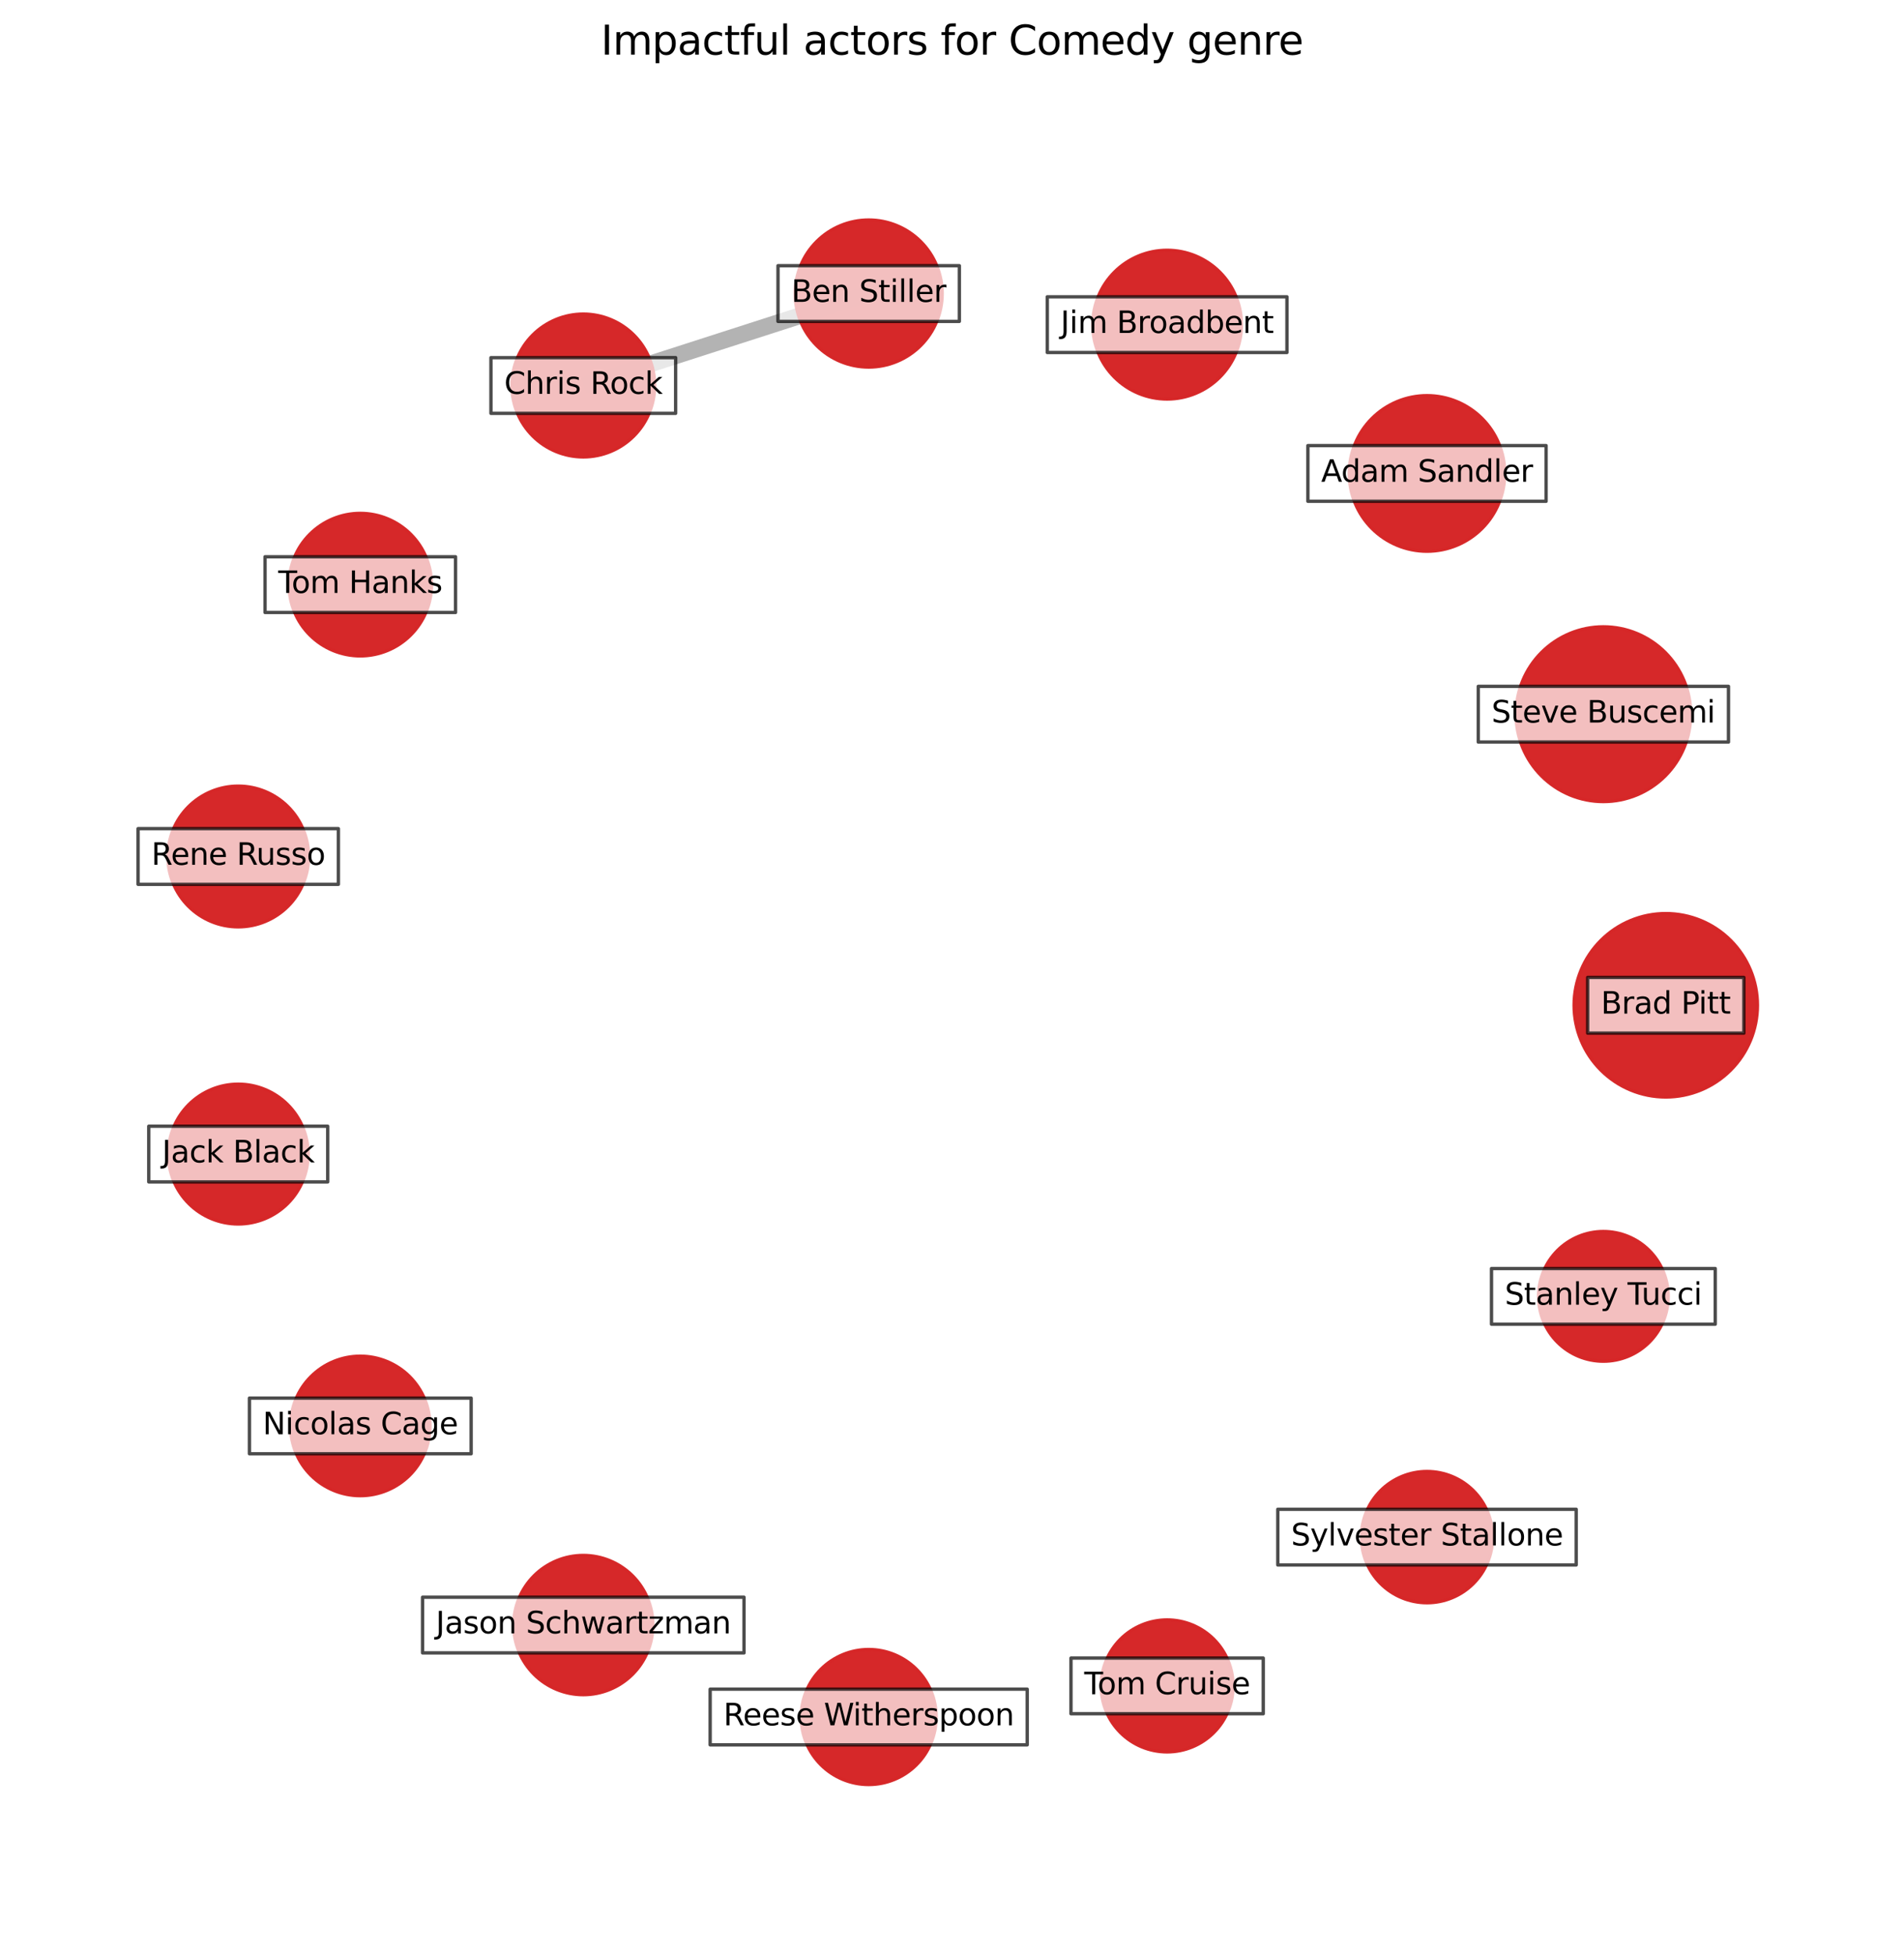 <?xml version="1.0" encoding="utf-8" standalone="no"?>
<!DOCTYPE svg PUBLIC "-//W3C//DTD SVG 1.1//EN"
  "http://www.w3.org/Graphics/SVG/1.1/DTD/svg11.dtd">
<svg xmlns:xlink="http://www.w3.org/1999/xlink" width="568.8pt" height="583.918pt" viewBox="0 0 568.8 583.918" xmlns="http://www.w3.org/2000/svg" version="1.1">
 <defs>
  <style type="text/css">*{stroke-linejoin: round; stroke-linecap: butt}</style>
 </defs>
 <g id="figure_1">
  <g id="patch_1">
   <path d="M 0 583.918 
L 568.8 583.918 
L 568.8 0 
L 0 0 
z
" style="fill: #ffffff"/>
  </g>
  <g id="axes_1">
   <g id="LineCollection_1">
    <path d="M 259.51 87.66 
L 174.251 115.122 
" clip-path="url(#pc410977469)" style="fill: none; stroke: #000000; stroke-opacity: 0.3; stroke-width: 5"/>
   </g>
   <g id="PathCollection_1">
    <path d="M 497.631 327.591 
C 504.894 327.591 511.86 324.705 516.996 319.57 
C 522.131 314.434 525.017 307.468 525.017 300.205 
C 525.017 292.942 522.131 285.975 516.996 280.84 
C 511.86 275.704 504.894 272.819 497.631 272.819 
C 490.368 272.819 483.401 275.704 478.266 280.84 
C 473.13 285.975 470.245 292.942 470.245 300.205 
C 470.245 307.468 473.13 314.434 478.266 319.57 
C 483.401 324.705 490.368 327.591 497.631 327.591 
z
" clip-path="url(#pc410977469)" style="fill: #d62728; fill-opacity: 0.99; stroke: #d62728; stroke-opacity: 0.99"/>
    <path d="M 478.992 239.368 
C 485.911 239.368 492.547 236.619 497.44 231.726 
C 502.332 226.834 505.081 220.198 505.081 213.279 
C 505.081 206.36 502.332 199.724 497.44 194.832 
C 492.547 189.939 485.911 187.19 478.992 187.19 
C 472.074 187.19 465.437 189.939 460.545 194.832 
C 455.653 199.724 452.904 206.36 452.904 213.279 
C 452.904 220.198 455.653 226.834 460.545 231.726 
C 465.437 236.619 472.074 239.368 478.992 239.368 
z
" clip-path="url(#pc410977469)" style="fill: #d62728; fill-opacity: 0.99; stroke: #d62728; stroke-opacity: 0.99"/>
    <path d="M 426.3 164.611 
C 432.46 164.611 438.368 162.164 442.724 157.808 
C 447.08 153.452 449.527 147.543 449.527 141.383 
C 449.527 135.223 447.08 129.315 442.724 124.959 
C 438.368 120.603 432.46 118.156 426.3 118.156 
C 420.14 118.156 414.231 120.603 409.876 124.959 
C 405.52 129.315 403.072 135.223 403.072 141.383 
C 403.072 147.543 405.52 153.452 409.876 157.808 
C 414.231 162.164 420.14 164.611 426.3 164.611 
z
" clip-path="url(#pc410977469)" style="fill: #d62728; fill-opacity: 0.99; stroke: #d62728; stroke-opacity: 0.99"/>
    <path d="M 348.664 119.16 
C 354.554 119.16 360.204 116.819 364.369 112.654 
C 368.534 108.489 370.874 102.84 370.874 96.95 
C 370.874 91.059 368.534 85.41 364.369 81.245 
C 360.204 77.08 354.554 74.74 348.664 74.74 
C 342.774 74.74 337.124 77.08 332.959 81.245 
C 328.795 85.41 326.454 91.059 326.454 96.95 
C 326.454 102.84 328.795 108.489 332.959 112.654 
C 337.124 116.819 342.774 119.16 348.664 119.16 
z
" clip-path="url(#pc410977469)" style="fill: #d62728; fill-opacity: 0.99; stroke: #d62728; stroke-opacity: 0.99"/>
    <path d="M 259.51 109.616 
C 265.332 109.616 270.917 107.302 275.034 103.185 
C 279.151 99.068 281.465 93.483 281.465 87.66 
C 281.465 81.838 279.151 76.253 275.034 72.136 
C 270.917 68.019 265.332 65.705 259.51 65.705 
C 253.687 65.705 248.102 68.019 243.985 72.136 
C 239.868 76.253 237.554 81.838 237.554 87.66 
C 237.554 93.483 239.868 99.068 243.985 103.185 
C 248.102 107.302 253.687 109.616 259.51 109.616 
z
" clip-path="url(#pc410977469)" style="fill: #d62728; fill-opacity: 0.99; stroke: #d62728; stroke-opacity: 0.99"/>
    <path d="M 174.251 136.45 
C 179.907 136.45 185.333 134.202 189.332 130.203 
C 193.332 126.203 195.579 120.778 195.579 115.122 
C 195.579 109.466 193.332 104.041 189.332 100.041 
C 185.333 96.042 179.907 93.795 174.251 93.795 
C 168.595 93.795 163.17 96.042 159.171 100.041 
C 155.171 104.041 152.924 109.466 152.924 115.122 
C 152.924 120.778 155.171 126.203 159.171 130.203 
C 163.17 134.202 168.595 136.45 174.251 136.45 
z
" clip-path="url(#pc410977469)" style="fill: #d62728; fill-opacity: 0.99; stroke: #d62728; stroke-opacity: 0.99"/>
    <path d="M 107.631 195.865 
C 113.275 195.865 118.687 193.623 122.678 189.632 
C 126.668 185.642 128.91 180.229 128.91 174.586 
C 128.91 168.943 126.668 163.53 122.678 159.54 
C 118.687 155.55 113.275 153.308 107.631 153.308 
C 101.988 153.308 96.576 155.55 92.585 159.54 
C 88.595 163.53 86.353 168.943 86.353 174.586 
C 86.353 180.229 88.595 185.642 92.585 189.632 
C 96.576 193.623 101.988 195.865 107.631 195.865 
z
" clip-path="url(#pc410977469)" style="fill: #d62728; fill-opacity: 0.99; stroke: #d62728; stroke-opacity: 0.99"/>
    <path d="M 71.169 276.78 
C 76.741 276.78 82.085 274.566 86.025 270.627 
C 89.965 266.687 92.179 261.343 92.179 255.771 
C 92.179 250.199 89.965 244.855 86.025 240.915 
C 82.085 236.975 76.741 234.762 71.169 234.762 
C 65.597 234.762 60.253 236.975 56.313 240.915 
C 52.374 244.855 50.16 250.199 50.16 255.771 
C 50.16 261.343 52.374 266.687 56.313 270.627 
C 60.253 274.566 65.597 276.78 71.169 276.78 
z
" clip-path="url(#pc410977469)" style="fill: #d62728; fill-opacity: 0.99; stroke: #d62728; stroke-opacity: 0.99"/>
    <path d="M 71.169 365.512 
C 76.705 365.512 82.015 363.313 85.929 359.399 
C 89.844 355.484 92.043 350.174 92.043 344.639 
C 92.043 339.103 89.844 333.793 85.929 329.879 
C 82.015 325.964 76.705 323.765 71.169 323.765 
C 65.633 323.765 60.324 325.964 56.409 329.879 
C 52.495 333.793 50.295 339.103 50.295 344.639 
C 50.295 350.174 52.495 355.484 56.409 359.399 
C 60.324 363.313 65.633 365.512 71.169 365.512 
z
" clip-path="url(#pc410977469)" style="fill: #d62728; fill-opacity: 0.99; stroke: #d62728; stroke-opacity: 0.99"/>
    <path d="M 107.631 446.649 
C 113.155 446.649 118.452 444.455 122.358 440.55 
C 126.263 436.644 128.458 431.346 128.458 425.823 
C 128.458 420.3 126.263 415.002 122.358 411.097 
C 118.452 407.191 113.155 404.997 107.631 404.997 
C 102.108 404.997 96.811 407.191 92.905 411.097 
C 89 415.002 86.805 420.3 86.805 425.823 
C 86.805 431.346 89 436.644 92.905 440.55 
C 96.811 444.455 102.108 446.649 107.631 446.649 
z
" clip-path="url(#pc410977469)" style="fill: #d62728; fill-opacity: 0.99; stroke: #d62728; stroke-opacity: 0.99"/>
    <path d="M 174.251 506.078 
C 179.765 506.078 185.054 503.887 188.952 499.988 
C 192.851 496.09 195.042 490.801 195.042 485.287 
C 195.042 479.774 192.851 474.485 188.952 470.586 
C 185.054 466.688 179.765 464.497 174.251 464.497 
C 168.738 464.497 163.449 466.688 159.55 470.586 
C 155.652 474.485 153.461 479.774 153.461 485.287 
C 153.461 490.801 155.652 496.09 159.55 499.988 
C 163.449 503.887 168.738 506.078 174.251 506.078 
z
" clip-path="url(#pc410977469)" style="fill: #d62728; fill-opacity: 0.99; stroke: #d62728; stroke-opacity: 0.99"/>
    <path d="M 259.51 532.908 
C 264.856 532.908 269.984 530.784 273.764 527.003 
C 277.545 523.223 279.669 518.095 279.669 512.749 
C 279.669 507.403 277.545 502.275 273.764 498.494 
C 269.984 494.714 264.856 492.59 259.51 492.59 
C 254.163 492.59 249.035 494.714 245.255 498.494 
C 241.475 502.275 239.351 507.403 239.351 512.749 
C 239.351 518.095 241.475 523.223 245.255 527.003 
C 249.035 530.784 254.163 532.908 259.51 532.908 
z
" clip-path="url(#pc410977469)" style="fill: #d62728; fill-opacity: 0.99; stroke: #d62728; stroke-opacity: 0.99"/>
    <path d="M 348.664 523.164 
C 353.89 523.164 358.902 521.088 362.598 517.393 
C 366.293 513.698 368.369 508.685 368.369 503.46 
C 368.369 498.234 366.293 493.222 362.598 489.526 
C 358.902 485.831 353.89 483.755 348.664 483.755 
C 343.439 483.755 338.426 485.831 334.731 489.526 
C 331.036 493.222 328.96 498.234 328.96 503.46 
C 328.96 508.685 331.036 513.698 334.731 517.393 
C 338.426 521.088 343.439 523.164 348.664 523.164 
z
" clip-path="url(#pc410977469)" style="fill: #d62728; fill-opacity: 0.99; stroke: #d62728; stroke-opacity: 0.99"/>
    <path d="M 426.3 478.623 
C 431.497 478.623 436.482 476.558 440.157 472.883 
C 443.832 469.208 445.897 464.223 445.897 459.026 
C 445.897 453.829 443.832 448.844 440.157 445.169 
C 436.482 441.494 431.497 439.429 426.3 439.429 
C 421.103 439.429 416.118 441.494 412.443 445.169 
C 408.768 448.844 406.703 453.829 406.703 459.026 
C 406.703 464.223 408.768 469.208 412.443 472.883 
C 416.118 476.558 421.103 478.623 426.3 478.623 
z
" clip-path="url(#pc410977469)" style="fill: #d62728; fill-opacity: 0.99; stroke: #d62728; stroke-opacity: 0.99"/>
    <path d="M 478.992 406.495 
C 484.128 406.495 489.054 404.455 492.685 400.823 
C 496.317 397.192 498.357 392.266 498.357 387.13 
C 498.357 381.995 496.317 377.069 492.685 373.437 
C 489.054 369.806 484.128 367.765 478.992 367.765 
C 473.857 367.765 468.931 369.806 465.299 373.437 
C 461.668 377.069 459.627 381.995 459.627 387.13 
C 459.627 392.266 461.668 397.192 465.299 400.823 
C 468.931 404.455 473.857 406.495 478.992 406.495 
z
" clip-path="url(#pc410977469)" style="fill: #d62728; fill-opacity: 0.99; stroke: #d62728; stroke-opacity: 0.99"/>
   </g>
   <g id="text_1">
    <g id="patch_2">
     <path d="M 474.298 308.52 
L 520.963 308.52 
L 520.963 291.89 
L 474.298 291.89 
z
" clip-path="url(#pc410977469)" style="fill: #ffffff; opacity: 0.7; stroke: #000000; stroke-linejoin: miter"/>
    </g>
    <g clip-path="url(#pc410977469)">
     <!-- Brad Pitt -->
     <g transform="translate(478.258 302.688)scale(0.09 -0.09)">
      <defs>
       <path id="DejaVuSans-42" d="M 1259 2228 
L 1259 519 
L 2272 519 
Q 2781 519 3026 730 
Q 3272 941 3272 1375 
Q 3272 1813 3026 2020 
Q 2781 2228 2272 2228 
L 1259 2228 
z
M 1259 4147 
L 1259 2741 
L 2194 2741 
Q 2656 2741 2882 2914 
Q 3109 3088 3109 3444 
Q 3109 3797 2882 3972 
Q 2656 4147 2194 4147 
L 1259 4147 
z
M 628 4666 
L 2241 4666 
Q 2963 4666 3353 4366 
Q 3744 4066 3744 3513 
Q 3744 3084 3544 2831 
Q 3344 2578 2956 2516 
Q 3422 2416 3680 2098 
Q 3938 1781 3938 1306 
Q 3938 681 3513 340 
Q 3088 0 2303 0 
L 628 0 
L 628 4666 
z
" transform="scale(0.016)"/>
       <path id="DejaVuSans-72" d="M 2631 2963 
Q 2534 3019 2420 3045 
Q 2306 3072 2169 3072 
Q 1681 3072 1420 2755 
Q 1159 2438 1159 1844 
L 1159 0 
L 581 0 
L 581 3500 
L 1159 3500 
L 1159 2956 
Q 1341 3275 1631 3429 
Q 1922 3584 2338 3584 
Q 2397 3584 2469 3576 
Q 2541 3569 2628 3553 
L 2631 2963 
z
" transform="scale(0.016)"/>
       <path id="DejaVuSans-61" d="M 2194 1759 
Q 1497 1759 1228 1600 
Q 959 1441 959 1056 
Q 959 750 1161 570 
Q 1363 391 1709 391 
Q 2188 391 2477 730 
Q 2766 1069 2766 1631 
L 2766 1759 
L 2194 1759 
z
M 3341 1997 
L 3341 0 
L 2766 0 
L 2766 531 
Q 2569 213 2275 61 
Q 1981 -91 1556 -91 
Q 1019 -91 701 211 
Q 384 513 384 1019 
Q 384 1609 779 1909 
Q 1175 2209 1959 2209 
L 2766 2209 
L 2766 2266 
Q 2766 2663 2505 2880 
Q 2244 3097 1772 3097 
Q 1472 3097 1187 3025 
Q 903 2953 641 2809 
L 641 3341 
Q 956 3463 1253 3523 
Q 1550 3584 1831 3584 
Q 2591 3584 2966 3190 
Q 3341 2797 3341 1997 
z
" transform="scale(0.016)"/>
       <path id="DejaVuSans-64" d="M 2906 2969 
L 2906 4863 
L 3481 4863 
L 3481 0 
L 2906 0 
L 2906 525 
Q 2725 213 2448 61 
Q 2172 -91 1784 -91 
Q 1150 -91 751 415 
Q 353 922 353 1747 
Q 353 2572 751 3078 
Q 1150 3584 1784 3584 
Q 2172 3584 2448 3432 
Q 2725 3281 2906 2969 
z
M 947 1747 
Q 947 1113 1208 752 
Q 1469 391 1925 391 
Q 2381 391 2643 752 
Q 2906 1113 2906 1747 
Q 2906 2381 2643 2742 
Q 2381 3103 1925 3103 
Q 1469 3103 1208 2742 
Q 947 2381 947 1747 
z
" transform="scale(0.016)"/>
       <path id="DejaVuSans-20" transform="scale(0.016)"/>
       <path id="DejaVuSans-50" d="M 1259 4147 
L 1259 2394 
L 2053 2394 
Q 2494 2394 2734 2622 
Q 2975 2850 2975 3272 
Q 2975 3691 2734 3919 
Q 2494 4147 2053 4147 
L 1259 4147 
z
M 628 4666 
L 2053 4666 
Q 2838 4666 3239 4311 
Q 3641 3956 3641 3272 
Q 3641 2581 3239 2228 
Q 2838 1875 2053 1875 
L 1259 1875 
L 1259 0 
L 628 0 
L 628 4666 
z
" transform="scale(0.016)"/>
       <path id="DejaVuSans-69" d="M 603 3500 
L 1178 3500 
L 1178 0 
L 603 0 
L 603 3500 
z
M 603 4863 
L 1178 4863 
L 1178 4134 
L 603 4134 
L 603 4863 
z
" transform="scale(0.016)"/>
       <path id="DejaVuSans-74" d="M 1172 4494 
L 1172 3500 
L 2356 3500 
L 2356 3053 
L 1172 3053 
L 1172 1153 
Q 1172 725 1289 603 
Q 1406 481 1766 481 
L 2356 481 
L 2356 0 
L 1766 0 
Q 1100 0 847 248 
Q 594 497 594 1153 
L 594 3053 
L 172 3053 
L 172 3500 
L 594 3500 
L 594 4494 
L 1172 4494 
z
" transform="scale(0.016)"/>
      </defs>
      <use xlink:href="#DejaVuSans-42"/>
      <use xlink:href="#DejaVuSans-72" x="68.604"/>
      <use xlink:href="#DejaVuSans-61" x="109.717"/>
      <use xlink:href="#DejaVuSans-64" x="170.996"/>
      <use xlink:href="#DejaVuSans-20" x="234.473"/>
      <use xlink:href="#DejaVuSans-50" x="266.26"/>
      <use xlink:href="#DejaVuSans-69" x="324.312"/>
      <use xlink:href="#DejaVuSans-74" x="352.096"/>
      <use xlink:href="#DejaVuSans-74" x="391.305"/>
     </g>
    </g>
   </g>
   <g id="text_2">
    <g id="patch_3">
     <path d="M 441.62 221.594 
L 516.365 221.594 
L 516.365 204.964 
L 441.62 204.964 
z
" clip-path="url(#pc410977469)" style="fill: #ffffff; opacity: 0.7; stroke: #000000; stroke-linejoin: miter"/>
    </g>
    <g clip-path="url(#pc410977469)">
     <!-- Steve Buscemi -->
     <g transform="translate(445.58 215.762)scale(0.09 -0.09)">
      <defs>
       <path id="DejaVuSans-53" d="M 3425 4513 
L 3425 3897 
Q 3066 4069 2747 4153 
Q 2428 4238 2131 4238 
Q 1616 4238 1336 4038 
Q 1056 3838 1056 3469 
Q 1056 3159 1242 3001 
Q 1428 2844 1947 2747 
L 2328 2669 
Q 3034 2534 3370 2195 
Q 3706 1856 3706 1288 
Q 3706 609 3251 259 
Q 2797 -91 1919 -91 
Q 1588 -91 1214 -16 
Q 841 59 441 206 
L 441 856 
Q 825 641 1194 531 
Q 1563 422 1919 422 
Q 2459 422 2753 634 
Q 3047 847 3047 1241 
Q 3047 1584 2836 1778 
Q 2625 1972 2144 2069 
L 1759 2144 
Q 1053 2284 737 2584 
Q 422 2884 422 3419 
Q 422 4038 858 4394 
Q 1294 4750 2059 4750 
Q 2388 4750 2728 4690 
Q 3069 4631 3425 4513 
z
" transform="scale(0.016)"/>
       <path id="DejaVuSans-65" d="M 3597 1894 
L 3597 1613 
L 953 1613 
Q 991 1019 1311 708 
Q 1631 397 2203 397 
Q 2534 397 2845 478 
Q 3156 559 3463 722 
L 3463 178 
Q 3153 47 2828 -22 
Q 2503 -91 2169 -91 
Q 1331 -91 842 396 
Q 353 884 353 1716 
Q 353 2575 817 3079 
Q 1281 3584 2069 3584 
Q 2775 3584 3186 3129 
Q 3597 2675 3597 1894 
z
M 3022 2063 
Q 3016 2534 2758 2815 
Q 2500 3097 2075 3097 
Q 1594 3097 1305 2825 
Q 1016 2553 972 2059 
L 3022 2063 
z
" transform="scale(0.016)"/>
       <path id="DejaVuSans-76" d="M 191 3500 
L 800 3500 
L 1894 563 
L 2988 3500 
L 3597 3500 
L 2284 0 
L 1503 0 
L 191 3500 
z
" transform="scale(0.016)"/>
       <path id="DejaVuSans-75" d="M 544 1381 
L 544 3500 
L 1119 3500 
L 1119 1403 
Q 1119 906 1312 657 
Q 1506 409 1894 409 
Q 2359 409 2629 706 
Q 2900 1003 2900 1516 
L 2900 3500 
L 3475 3500 
L 3475 0 
L 2900 0 
L 2900 538 
Q 2691 219 2414 64 
Q 2138 -91 1772 -91 
Q 1169 -91 856 284 
Q 544 659 544 1381 
z
M 1991 3584 
L 1991 3584 
z
" transform="scale(0.016)"/>
       <path id="DejaVuSans-73" d="M 2834 3397 
L 2834 2853 
Q 2591 2978 2328 3040 
Q 2066 3103 1784 3103 
Q 1356 3103 1142 2972 
Q 928 2841 928 2578 
Q 928 2378 1081 2264 
Q 1234 2150 1697 2047 
L 1894 2003 
Q 2506 1872 2764 1633 
Q 3022 1394 3022 966 
Q 3022 478 2636 193 
Q 2250 -91 1575 -91 
Q 1294 -91 989 -36 
Q 684 19 347 128 
L 347 722 
Q 666 556 975 473 
Q 1284 391 1588 391 
Q 1994 391 2212 530 
Q 2431 669 2431 922 
Q 2431 1156 2273 1281 
Q 2116 1406 1581 1522 
L 1381 1569 
Q 847 1681 609 1914 
Q 372 2147 372 2553 
Q 372 3047 722 3315 
Q 1072 3584 1716 3584 
Q 2034 3584 2315 3537 
Q 2597 3491 2834 3397 
z
" transform="scale(0.016)"/>
       <path id="DejaVuSans-63" d="M 3122 3366 
L 3122 2828 
Q 2878 2963 2633 3030 
Q 2388 3097 2138 3097 
Q 1578 3097 1268 2742 
Q 959 2388 959 1747 
Q 959 1106 1268 751 
Q 1578 397 2138 397 
Q 2388 397 2633 464 
Q 2878 531 3122 666 
L 3122 134 
Q 2881 22 2623 -34 
Q 2366 -91 2075 -91 
Q 1284 -91 818 406 
Q 353 903 353 1747 
Q 353 2603 823 3093 
Q 1294 3584 2113 3584 
Q 2378 3584 2631 3529 
Q 2884 3475 3122 3366 
z
" transform="scale(0.016)"/>
       <path id="DejaVuSans-6d" d="M 3328 2828 
Q 3544 3216 3844 3400 
Q 4144 3584 4550 3584 
Q 5097 3584 5394 3201 
Q 5691 2819 5691 2113 
L 5691 0 
L 5113 0 
L 5113 2094 
Q 5113 2597 4934 2840 
Q 4756 3084 4391 3084 
Q 3944 3084 3684 2787 
Q 3425 2491 3425 1978 
L 3425 0 
L 2847 0 
L 2847 2094 
Q 2847 2600 2669 2842 
Q 2491 3084 2119 3084 
Q 1678 3084 1418 2786 
Q 1159 2488 1159 1978 
L 1159 0 
L 581 0 
L 581 3500 
L 1159 3500 
L 1159 2956 
Q 1356 3278 1631 3431 
Q 1906 3584 2284 3584 
Q 2666 3584 2933 3390 
Q 3200 3197 3328 2828 
z
" transform="scale(0.016)"/>
      </defs>
      <use xlink:href="#DejaVuSans-53"/>
      <use xlink:href="#DejaVuSans-74" x="63.477"/>
      <use xlink:href="#DejaVuSans-65" x="102.686"/>
      <use xlink:href="#DejaVuSans-76" x="164.209"/>
      <use xlink:href="#DejaVuSans-65" x="223.389"/>
      <use xlink:href="#DejaVuSans-20" x="284.912"/>
      <use xlink:href="#DejaVuSans-42" x="316.699"/>
      <use xlink:href="#DejaVuSans-75" x="385.303"/>
      <use xlink:href="#DejaVuSans-73" x="448.682"/>
      <use xlink:href="#DejaVuSans-63" x="500.781"/>
      <use xlink:href="#DejaVuSans-65" x="555.762"/>
      <use xlink:href="#DejaVuSans-6d" x="617.285"/>
      <use xlink:href="#DejaVuSans-69" x="714.697"/>
     </g>
    </g>
   </g>
   <g id="text_3">
    <g id="patch_4">
     <path d="M 390.72 149.699 
L 461.879 149.699 
L 461.879 133.068 
L 390.72 133.068 
z
" clip-path="url(#pc410977469)" style="fill: #ffffff; opacity: 0.7; stroke: #000000; stroke-linejoin: miter"/>
    </g>
    <g clip-path="url(#pc410977469)">
     <!-- Adam Sandler -->
     <g transform="translate(394.68 143.867)scale(0.09 -0.09)">
      <defs>
       <path id="DejaVuSans-41" d="M 2188 4044 
L 1331 1722 
L 3047 1722 
L 2188 4044 
z
M 1831 4666 
L 2547 4666 
L 4325 0 
L 3669 0 
L 3244 1197 
L 1141 1197 
L 716 0 
L 50 0 
L 1831 4666 
z
" transform="scale(0.016)"/>
       <path id="DejaVuSans-6e" d="M 3513 2113 
L 3513 0 
L 2938 0 
L 2938 2094 
Q 2938 2591 2744 2837 
Q 2550 3084 2163 3084 
Q 1697 3084 1428 2787 
Q 1159 2491 1159 1978 
L 1159 0 
L 581 0 
L 581 3500 
L 1159 3500 
L 1159 2956 
Q 1366 3272 1645 3428 
Q 1925 3584 2291 3584 
Q 2894 3584 3203 3211 
Q 3513 2838 3513 2113 
z
" transform="scale(0.016)"/>
       <path id="DejaVuSans-6c" d="M 603 4863 
L 1178 4863 
L 1178 0 
L 603 0 
L 603 4863 
z
" transform="scale(0.016)"/>
      </defs>
      <use xlink:href="#DejaVuSans-41"/>
      <use xlink:href="#DejaVuSans-64" x="66.658"/>
      <use xlink:href="#DejaVuSans-61" x="130.135"/>
      <use xlink:href="#DejaVuSans-6d" x="191.414"/>
      <use xlink:href="#DejaVuSans-20" x="288.826"/>
      <use xlink:href="#DejaVuSans-53" x="320.613"/>
      <use xlink:href="#DejaVuSans-61" x="384.09"/>
      <use xlink:href="#DejaVuSans-6e" x="445.369"/>
      <use xlink:href="#DejaVuSans-64" x="508.748"/>
      <use xlink:href="#DejaVuSans-6c" x="572.225"/>
      <use xlink:href="#DejaVuSans-65" x="600.008"/>
      <use xlink:href="#DejaVuSans-72" x="661.531"/>
     </g>
    </g>
   </g>
   <g id="text_4">
    <g id="patch_5">
     <path d="M 312.867 105.265 
L 384.461 105.265 
L 384.461 88.634 
L 312.867 88.634 
z
" clip-path="url(#pc410977469)" style="fill: #ffffff; opacity: 0.7; stroke: #000000; stroke-linejoin: miter"/>
    </g>
    <g clip-path="url(#pc410977469)">
     <!-- Jim Broadbent -->
     <g transform="translate(316.827 99.433)scale(0.09 -0.09)">
      <defs>
       <path id="DejaVuSans-4a" d="M 628 4666 
L 1259 4666 
L 1259 325 
Q 1259 -519 939 -900 
Q 619 -1281 -91 -1281 
L -331 -1281 
L -331 -750 
L -134 -750 
Q 284 -750 456 -515 
Q 628 -281 628 325 
L 628 4666 
z
" transform="scale(0.016)"/>
       <path id="DejaVuSans-6f" d="M 1959 3097 
Q 1497 3097 1228 2736 
Q 959 2375 959 1747 
Q 959 1119 1226 758 
Q 1494 397 1959 397 
Q 2419 397 2687 759 
Q 2956 1122 2956 1747 
Q 2956 2369 2687 2733 
Q 2419 3097 1959 3097 
z
M 1959 3584 
Q 2709 3584 3137 3096 
Q 3566 2609 3566 1747 
Q 3566 888 3137 398 
Q 2709 -91 1959 -91 
Q 1206 -91 779 398 
Q 353 888 353 1747 
Q 353 2609 779 3096 
Q 1206 3584 1959 3584 
z
" transform="scale(0.016)"/>
       <path id="DejaVuSans-62" d="M 3116 1747 
Q 3116 2381 2855 2742 
Q 2594 3103 2138 3103 
Q 1681 3103 1420 2742 
Q 1159 2381 1159 1747 
Q 1159 1113 1420 752 
Q 1681 391 2138 391 
Q 2594 391 2855 752 
Q 3116 1113 3116 1747 
z
M 1159 2969 
Q 1341 3281 1617 3432 
Q 1894 3584 2278 3584 
Q 2916 3584 3314 3078 
Q 3713 2572 3713 1747 
Q 3713 922 3314 415 
Q 2916 -91 2278 -91 
Q 1894 -91 1617 61 
Q 1341 213 1159 525 
L 1159 0 
L 581 0 
L 581 4863 
L 1159 4863 
L 1159 2969 
z
" transform="scale(0.016)"/>
      </defs>
      <use xlink:href="#DejaVuSans-4a"/>
      <use xlink:href="#DejaVuSans-69" x="29.492"/>
      <use xlink:href="#DejaVuSans-6d" x="57.275"/>
      <use xlink:href="#DejaVuSans-20" x="154.688"/>
      <use xlink:href="#DejaVuSans-42" x="186.475"/>
      <use xlink:href="#DejaVuSans-72" x="255.078"/>
      <use xlink:href="#DejaVuSans-6f" x="293.941"/>
      <use xlink:href="#DejaVuSans-61" x="355.123"/>
      <use xlink:href="#DejaVuSans-64" x="416.402"/>
      <use xlink:href="#DejaVuSans-62" x="479.879"/>
      <use xlink:href="#DejaVuSans-65" x="543.355"/>
      <use xlink:href="#DejaVuSans-6e" x="604.879"/>
      <use xlink:href="#DejaVuSans-74" x="668.258"/>
     </g>
    </g>
   </g>
   <g id="text_5">
    <g id="patch_6">
     <path d="M 232.421 95.976 
L 286.598 95.976 
L 286.598 79.345 
L 232.421 79.345 
z
" clip-path="url(#pc410977469)" style="fill: #ffffff; opacity: 0.7; stroke: #000000; stroke-linejoin: miter"/>
    </g>
    <g clip-path="url(#pc410977469)">
     <!-- Ben Stiller -->
     <g transform="translate(236.381 90.144)scale(0.09 -0.09)">
      <use xlink:href="#DejaVuSans-42"/>
      <use xlink:href="#DejaVuSans-65" x="68.604"/>
      <use xlink:href="#DejaVuSans-6e" x="130.127"/>
      <use xlink:href="#DejaVuSans-20" x="193.506"/>
      <use xlink:href="#DejaVuSans-53" x="225.293"/>
      <use xlink:href="#DejaVuSans-74" x="288.77"/>
      <use xlink:href="#DejaVuSans-69" x="327.979"/>
      <use xlink:href="#DejaVuSans-6c" x="355.762"/>
      <use xlink:href="#DejaVuSans-6c" x="383.545"/>
      <use xlink:href="#DejaVuSans-65" x="411.328"/>
      <use xlink:href="#DejaVuSans-72" x="472.852"/>
     </g>
    </g>
   </g>
   <g id="text_6">
    <g id="patch_7">
     <path d="M 146.665 123.437 
L 201.838 123.437 
L 201.838 106.807 
L 146.665 106.807 
z
" clip-path="url(#pc410977469)" style="fill: #ffffff; opacity: 0.7; stroke: #000000; stroke-linejoin: miter"/>
    </g>
    <g clip-path="url(#pc410977469)">
     <!-- Chris Rock -->
     <g transform="translate(150.625 117.606)scale(0.09 -0.09)">
      <defs>
       <path id="DejaVuSans-43" d="M 4122 4306 
L 4122 3641 
Q 3803 3938 3442 4084 
Q 3081 4231 2675 4231 
Q 1875 4231 1450 3742 
Q 1025 3253 1025 2328 
Q 1025 1406 1450 917 
Q 1875 428 2675 428 
Q 3081 428 3442 575 
Q 3803 722 4122 1019 
L 4122 359 
Q 3791 134 3420 21 
Q 3050 -91 2638 -91 
Q 1578 -91 968 557 
Q 359 1206 359 2328 
Q 359 3453 968 4101 
Q 1578 4750 2638 4750 
Q 3056 4750 3426 4639 
Q 3797 4528 4122 4306 
z
" transform="scale(0.016)"/>
       <path id="DejaVuSans-68" d="M 3513 2113 
L 3513 0 
L 2938 0 
L 2938 2094 
Q 2938 2591 2744 2837 
Q 2550 3084 2163 3084 
Q 1697 3084 1428 2787 
Q 1159 2491 1159 1978 
L 1159 0 
L 581 0 
L 581 4863 
L 1159 4863 
L 1159 2956 
Q 1366 3272 1645 3428 
Q 1925 3584 2291 3584 
Q 2894 3584 3203 3211 
Q 3513 2838 3513 2113 
z
" transform="scale(0.016)"/>
       <path id="DejaVuSans-52" d="M 2841 2188 
Q 3044 2119 3236 1894 
Q 3428 1669 3622 1275 
L 4263 0 
L 3584 0 
L 2988 1197 
Q 2756 1666 2539 1819 
Q 2322 1972 1947 1972 
L 1259 1972 
L 1259 0 
L 628 0 
L 628 4666 
L 2053 4666 
Q 2853 4666 3247 4331 
Q 3641 3997 3641 3322 
Q 3641 2881 3436 2590 
Q 3231 2300 2841 2188 
z
M 1259 4147 
L 1259 2491 
L 2053 2491 
Q 2509 2491 2742 2702 
Q 2975 2913 2975 3322 
Q 2975 3731 2742 3939 
Q 2509 4147 2053 4147 
L 1259 4147 
z
" transform="scale(0.016)"/>
       <path id="DejaVuSans-6b" d="M 581 4863 
L 1159 4863 
L 1159 1991 
L 2875 3500 
L 3609 3500 
L 1753 1863 
L 3688 0 
L 2938 0 
L 1159 1709 
L 1159 0 
L 581 0 
L 581 4863 
z
" transform="scale(0.016)"/>
      </defs>
      <use xlink:href="#DejaVuSans-43"/>
      <use xlink:href="#DejaVuSans-68" x="69.824"/>
      <use xlink:href="#DejaVuSans-72" x="133.203"/>
      <use xlink:href="#DejaVuSans-69" x="174.316"/>
      <use xlink:href="#DejaVuSans-73" x="202.1"/>
      <use xlink:href="#DejaVuSans-20" x="254.199"/>
      <use xlink:href="#DejaVuSans-52" x="285.986"/>
      <use xlink:href="#DejaVuSans-6f" x="350.969"/>
      <use xlink:href="#DejaVuSans-63" x="412.15"/>
      <use xlink:href="#DejaVuSans-6b" x="467.131"/>
     </g>
    </g>
   </g>
   <g id="text_7">
    <g id="patch_8">
     <path d="M 79.177 182.901 
L 136.086 182.901 
L 136.086 166.271 
L 79.177 166.271 
z
" clip-path="url(#pc410977469)" style="fill: #ffffff; opacity: 0.7; stroke: #000000; stroke-linejoin: miter"/>
    </g>
    <g clip-path="url(#pc410977469)">
     <!-- Tom Hanks -->
     <g transform="translate(83.137 177.07)scale(0.09 -0.09)">
      <defs>
       <path id="DejaVuSans-54" d="M -19 4666 
L 3928 4666 
L 3928 4134 
L 2272 4134 
L 2272 0 
L 1638 0 
L 1638 4134 
L -19 4134 
L -19 4666 
z
" transform="scale(0.016)"/>
       <path id="DejaVuSans-48" d="M 628 4666 
L 1259 4666 
L 1259 2753 
L 3553 2753 
L 3553 4666 
L 4184 4666 
L 4184 0 
L 3553 0 
L 3553 2222 
L 1259 2222 
L 1259 0 
L 628 0 
L 628 4666 
z
" transform="scale(0.016)"/>
      </defs>
      <use xlink:href="#DejaVuSans-54"/>
      <use xlink:href="#DejaVuSans-6f" x="44.084"/>
      <use xlink:href="#DejaVuSans-6d" x="105.266"/>
      <use xlink:href="#DejaVuSans-20" x="202.678"/>
      <use xlink:href="#DejaVuSans-48" x="234.465"/>
      <use xlink:href="#DejaVuSans-61" x="309.66"/>
      <use xlink:href="#DejaVuSans-6e" x="370.939"/>
      <use xlink:href="#DejaVuSans-6b" x="434.318"/>
      <use xlink:href="#DejaVuSans-73" x="492.229"/>
     </g>
    </g>
   </g>
   <g id="text_8">
    <g id="patch_9">
     <path d="M 41.247 264.086 
L 101.091 264.086 
L 101.091 247.456 
L 41.247 247.456 
z
" clip-path="url(#pc410977469)" style="fill: #ffffff; opacity: 0.7; stroke: #000000; stroke-linejoin: miter"/>
    </g>
    <g clip-path="url(#pc410977469)">
     <!-- Rene Russo -->
     <g transform="translate(45.207 258.254)scale(0.09 -0.09)">
      <use xlink:href="#DejaVuSans-52"/>
      <use xlink:href="#DejaVuSans-65" x="64.982"/>
      <use xlink:href="#DejaVuSans-6e" x="126.506"/>
      <use xlink:href="#DejaVuSans-65" x="189.885"/>
      <use xlink:href="#DejaVuSans-20" x="251.408"/>
      <use xlink:href="#DejaVuSans-52" x="283.195"/>
      <use xlink:href="#DejaVuSans-75" x="348.178"/>
      <use xlink:href="#DejaVuSans-73" x="411.557"/>
      <use xlink:href="#DejaVuSans-73" x="463.656"/>
      <use xlink:href="#DejaVuSans-6f" x="515.756"/>
     </g>
    </g>
   </g>
   <g id="text_9">
    <g id="patch_10">
     <path d="M 44.439 352.954 
L 97.9 352.954 
L 97.9 336.323 
L 44.439 336.323 
z
" clip-path="url(#pc410977469)" style="fill: #ffffff; opacity: 0.7; stroke: #000000; stroke-linejoin: miter"/>
    </g>
    <g clip-path="url(#pc410977469)">
     <!-- Jack Black -->
     <g transform="translate(48.399 347.122)scale(0.09 -0.09)">
      <use xlink:href="#DejaVuSans-4a"/>
      <use xlink:href="#DejaVuSans-61" x="29.492"/>
      <use xlink:href="#DejaVuSans-63" x="90.771"/>
      <use xlink:href="#DejaVuSans-6b" x="145.752"/>
      <use xlink:href="#DejaVuSans-20" x="203.662"/>
      <use xlink:href="#DejaVuSans-42" x="235.449"/>
      <use xlink:href="#DejaVuSans-6c" x="304.053"/>
      <use xlink:href="#DejaVuSans-61" x="331.836"/>
      <use xlink:href="#DejaVuSans-63" x="393.115"/>
      <use xlink:href="#DejaVuSans-6b" x="448.096"/>
     </g>
    </g>
   </g>
   <g id="text_10">
    <g id="patch_11">
     <path d="M 74.519 434.138 
L 140.744 434.138 
L 140.744 417.508 
L 74.519 417.508 
z
" clip-path="url(#pc410977469)" style="fill: #ffffff; opacity: 0.7; stroke: #000000; stroke-linejoin: miter"/>
    </g>
    <g clip-path="url(#pc410977469)">
     <!-- Nicolas Cage -->
     <g transform="translate(78.479 428.307)scale(0.09 -0.09)">
      <defs>
       <path id="DejaVuSans-4e" d="M 628 4666 
L 1478 4666 
L 3547 763 
L 3547 4666 
L 4159 4666 
L 4159 0 
L 3309 0 
L 1241 3903 
L 1241 0 
L 628 0 
L 628 4666 
z
" transform="scale(0.016)"/>
       <path id="DejaVuSans-67" d="M 2906 1791 
Q 2906 2416 2648 2759 
Q 2391 3103 1925 3103 
Q 1463 3103 1205 2759 
Q 947 2416 947 1791 
Q 947 1169 1205 825 
Q 1463 481 1925 481 
Q 2391 481 2648 825 
Q 2906 1169 2906 1791 
z
M 3481 434 
Q 3481 -459 3084 -895 
Q 2688 -1331 1869 -1331 
Q 1566 -1331 1297 -1286 
Q 1028 -1241 775 -1147 
L 775 -588 
Q 1028 -725 1275 -790 
Q 1522 -856 1778 -856 
Q 2344 -856 2625 -561 
Q 2906 -266 2906 331 
L 2906 616 
Q 2728 306 2450 153 
Q 2172 0 1784 0 
Q 1141 0 747 490 
Q 353 981 353 1791 
Q 353 2603 747 3093 
Q 1141 3584 1784 3584 
Q 2172 3584 2450 3431 
Q 2728 3278 2906 2969 
L 2906 3500 
L 3481 3500 
L 3481 434 
z
" transform="scale(0.016)"/>
      </defs>
      <use xlink:href="#DejaVuSans-4e"/>
      <use xlink:href="#DejaVuSans-69" x="74.805"/>
      <use xlink:href="#DejaVuSans-63" x="102.588"/>
      <use xlink:href="#DejaVuSans-6f" x="157.568"/>
      <use xlink:href="#DejaVuSans-6c" x="218.75"/>
      <use xlink:href="#DejaVuSans-61" x="246.533"/>
      <use xlink:href="#DejaVuSans-73" x="307.812"/>
      <use xlink:href="#DejaVuSans-20" x="359.912"/>
      <use xlink:href="#DejaVuSans-43" x="391.699"/>
      <use xlink:href="#DejaVuSans-61" x="461.523"/>
      <use xlink:href="#DejaVuSans-67" x="522.803"/>
      <use xlink:href="#DejaVuSans-65" x="586.279"/>
     </g>
    </g>
   </g>
   <g id="text_11">
    <g id="patch_12">
     <path d="M 126.237 493.602 
L 222.266 493.602 
L 222.266 476.972 
L 126.237 476.972 
z
" clip-path="url(#pc410977469)" style="fill: #ffffff; opacity: 0.7; stroke: #000000; stroke-linejoin: miter"/>
    </g>
    <g clip-path="url(#pc410977469)">
     <!-- Jason Schwartzman -->
     <g transform="translate(130.197 487.771)scale(0.09 -0.09)">
      <defs>
       <path id="DejaVuSans-77" d="M 269 3500 
L 844 3500 
L 1563 769 
L 2278 3500 
L 2956 3500 
L 3675 769 
L 4391 3500 
L 4966 3500 
L 4050 0 
L 3372 0 
L 2619 2869 
L 1863 0 
L 1184 0 
L 269 3500 
z
" transform="scale(0.016)"/>
       <path id="DejaVuSans-7a" d="M 353 3500 
L 3084 3500 
L 3084 2975 
L 922 459 
L 3084 459 
L 3084 0 
L 275 0 
L 275 525 
L 2438 3041 
L 353 3041 
L 353 3500 
z
" transform="scale(0.016)"/>
      </defs>
      <use xlink:href="#DejaVuSans-4a"/>
      <use xlink:href="#DejaVuSans-61" x="29.492"/>
      <use xlink:href="#DejaVuSans-73" x="90.771"/>
      <use xlink:href="#DejaVuSans-6f" x="142.871"/>
      <use xlink:href="#DejaVuSans-6e" x="204.053"/>
      <use xlink:href="#DejaVuSans-20" x="267.432"/>
      <use xlink:href="#DejaVuSans-53" x="299.219"/>
      <use xlink:href="#DejaVuSans-63" x="362.695"/>
      <use xlink:href="#DejaVuSans-68" x="417.676"/>
      <use xlink:href="#DejaVuSans-77" x="481.055"/>
      <use xlink:href="#DejaVuSans-61" x="562.842"/>
      <use xlink:href="#DejaVuSans-72" x="624.121"/>
      <use xlink:href="#DejaVuSans-74" x="665.234"/>
      <use xlink:href="#DejaVuSans-7a" x="704.443"/>
      <use xlink:href="#DejaVuSans-6d" x="756.934"/>
      <use xlink:href="#DejaVuSans-61" x="854.346"/>
      <use xlink:href="#DejaVuSans-6e" x="915.625"/>
     </g>
    </g>
   </g>
   <g id="text_12">
    <g id="patch_13">
     <path d="M 212.151 521.064 
L 306.868 521.064 
L 306.868 504.434 
L 212.151 504.434 
z
" clip-path="url(#pc410977469)" style="fill: #ffffff; opacity: 0.7; stroke: #000000; stroke-linejoin: miter"/>
    </g>
    <g clip-path="url(#pc410977469)">
     <!-- Reese Witherspoon -->
     <g transform="translate(216.111 515.232)scale(0.09 -0.09)">
      <defs>
       <path id="DejaVuSans-57" d="M 213 4666 
L 850 4666 
L 1831 722 
L 2809 4666 
L 3519 4666 
L 4500 722 
L 5478 4666 
L 6119 4666 
L 4947 0 
L 4153 0 
L 3169 4050 
L 2175 0 
L 1381 0 
L 213 4666 
z
" transform="scale(0.016)"/>
       <path id="DejaVuSans-70" d="M 1159 525 
L 1159 -1331 
L 581 -1331 
L 581 3500 
L 1159 3500 
L 1159 2969 
Q 1341 3281 1617 3432 
Q 1894 3584 2278 3584 
Q 2916 3584 3314 3078 
Q 3713 2572 3713 1747 
Q 3713 922 3314 415 
Q 2916 -91 2278 -91 
Q 1894 -91 1617 61 
Q 1341 213 1159 525 
z
M 3116 1747 
Q 3116 2381 2855 2742 
Q 2594 3103 2138 3103 
Q 1681 3103 1420 2742 
Q 1159 2381 1159 1747 
Q 1159 1113 1420 752 
Q 1681 391 2138 391 
Q 2594 391 2855 752 
Q 3116 1113 3116 1747 
z
" transform="scale(0.016)"/>
      </defs>
      <use xlink:href="#DejaVuSans-52"/>
      <use xlink:href="#DejaVuSans-65" x="64.982"/>
      <use xlink:href="#DejaVuSans-65" x="126.506"/>
      <use xlink:href="#DejaVuSans-73" x="188.029"/>
      <use xlink:href="#DejaVuSans-65" x="240.129"/>
      <use xlink:href="#DejaVuSans-20" x="301.652"/>
      <use xlink:href="#DejaVuSans-57" x="333.439"/>
      <use xlink:href="#DejaVuSans-69" x="430.066"/>
      <use xlink:href="#DejaVuSans-74" x="457.85"/>
      <use xlink:href="#DejaVuSans-68" x="497.059"/>
      <use xlink:href="#DejaVuSans-65" x="560.438"/>
      <use xlink:href="#DejaVuSans-72" x="621.961"/>
      <use xlink:href="#DejaVuSans-73" x="663.074"/>
      <use xlink:href="#DejaVuSans-70" x="715.174"/>
      <use xlink:href="#DejaVuSans-6f" x="778.65"/>
      <use xlink:href="#DejaVuSans-6f" x="839.832"/>
      <use xlink:href="#DejaVuSans-6e" x="901.014"/>
     </g>
    </g>
   </g>
   <g id="text_13">
    <g id="patch_14">
     <path d="M 319.947 511.775 
L 377.382 511.775 
L 377.382 495.145 
L 319.947 495.145 
z
" clip-path="url(#pc410977469)" style="fill: #ffffff; opacity: 0.7; stroke: #000000; stroke-linejoin: miter"/>
    </g>
    <g clip-path="url(#pc410977469)">
     <!-- Tom Cruise -->
     <g transform="translate(323.907 505.943)scale(0.09 -0.09)">
      <use xlink:href="#DejaVuSans-54"/>
      <use xlink:href="#DejaVuSans-6f" x="44.084"/>
      <use xlink:href="#DejaVuSans-6d" x="105.266"/>
      <use xlink:href="#DejaVuSans-20" x="202.678"/>
      <use xlink:href="#DejaVuSans-43" x="234.465"/>
      <use xlink:href="#DejaVuSans-72" x="304.289"/>
      <use xlink:href="#DejaVuSans-75" x="345.402"/>
      <use xlink:href="#DejaVuSans-69" x="408.781"/>
      <use xlink:href="#DejaVuSans-73" x="436.564"/>
      <use xlink:href="#DejaVuSans-65" x="488.664"/>
     </g>
    </g>
   </g>
   <g id="text_14">
    <g id="patch_15">
     <path d="M 381.727 467.341 
L 470.873 467.341 
L 470.873 450.711 
L 381.727 450.711 
z
" clip-path="url(#pc410977469)" style="fill: #ffffff; opacity: 0.7; stroke: #000000; stroke-linejoin: miter"/>
    </g>
    <g clip-path="url(#pc410977469)">
     <!-- Sylvester Stallone -->
     <g transform="translate(385.687 461.509)scale(0.09 -0.09)">
      <defs>
       <path id="DejaVuSans-79" d="M 2059 -325 
Q 1816 -950 1584 -1140 
Q 1353 -1331 966 -1331 
L 506 -1331 
L 506 -850 
L 844 -850 
Q 1081 -850 1212 -737 
Q 1344 -625 1503 -206 
L 1606 56 
L 191 3500 
L 800 3500 
L 1894 763 
L 2988 3500 
L 3597 3500 
L 2059 -325 
z
" transform="scale(0.016)"/>
      </defs>
      <use xlink:href="#DejaVuSans-53"/>
      <use xlink:href="#DejaVuSans-79" x="63.477"/>
      <use xlink:href="#DejaVuSans-6c" x="122.656"/>
      <use xlink:href="#DejaVuSans-76" x="150.439"/>
      <use xlink:href="#DejaVuSans-65" x="209.619"/>
      <use xlink:href="#DejaVuSans-73" x="271.143"/>
      <use xlink:href="#DejaVuSans-74" x="323.242"/>
      <use xlink:href="#DejaVuSans-65" x="362.451"/>
      <use xlink:href="#DejaVuSans-72" x="423.975"/>
      <use xlink:href="#DejaVuSans-20" x="465.088"/>
      <use xlink:href="#DejaVuSans-53" x="496.875"/>
      <use xlink:href="#DejaVuSans-74" x="560.352"/>
      <use xlink:href="#DejaVuSans-61" x="599.561"/>
      <use xlink:href="#DejaVuSans-6c" x="660.84"/>
      <use xlink:href="#DejaVuSans-6c" x="688.623"/>
      <use xlink:href="#DejaVuSans-6f" x="716.406"/>
      <use xlink:href="#DejaVuSans-6e" x="777.588"/>
      <use xlink:href="#DejaVuSans-65" x="840.967"/>
     </g>
    </g>
   </g>
   <g id="text_15">
    <g id="patch_16">
     <path d="M 445.571 395.446 
L 512.414 395.446 
L 512.414 378.815 
L 445.571 378.815 
z
" clip-path="url(#pc410977469)" style="fill: #ffffff; opacity: 0.7; stroke: #000000; stroke-linejoin: miter"/>
    </g>
    <g clip-path="url(#pc410977469)">
     <!-- Stanley Tucci -->
     <g transform="translate(449.531 389.614)scale(0.09 -0.09)">
      <use xlink:href="#DejaVuSans-53"/>
      <use xlink:href="#DejaVuSans-74" x="63.477"/>
      <use xlink:href="#DejaVuSans-61" x="102.686"/>
      <use xlink:href="#DejaVuSans-6e" x="163.965"/>
      <use xlink:href="#DejaVuSans-6c" x="227.344"/>
      <use xlink:href="#DejaVuSans-65" x="255.127"/>
      <use xlink:href="#DejaVuSans-79" x="316.65"/>
      <use xlink:href="#DejaVuSans-20" x="375.83"/>
      <use xlink:href="#DejaVuSans-54" x="407.617"/>
      <use xlink:href="#DejaVuSans-75" x="453.576"/>
      <use xlink:href="#DejaVuSans-63" x="516.955"/>
      <use xlink:href="#DejaVuSans-63" x="571.936"/>
      <use xlink:href="#DejaVuSans-69" x="626.916"/>
     </g>
    </g>
   </g>
   <g id="text_16">
    <!-- Impactful actors for Comedy genre -->
    <g transform="translate(179.513 16.318)scale(0.12 -0.12)">
     <defs>
      <path id="DejaVuSans-49" d="M 628 4666 
L 1259 4666 
L 1259 0 
L 628 0 
L 628 4666 
z
" transform="scale(0.016)"/>
      <path id="DejaVuSans-66" d="M 2375 4863 
L 2375 4384 
L 1825 4384 
Q 1516 4384 1395 4259 
Q 1275 4134 1275 3809 
L 1275 3500 
L 2222 3500 
L 2222 3053 
L 1275 3053 
L 1275 0 
L 697 0 
L 697 3053 
L 147 3053 
L 147 3500 
L 697 3500 
L 697 3744 
Q 697 4328 969 4595 
Q 1241 4863 1831 4863 
L 2375 4863 
z
" transform="scale(0.016)"/>
     </defs>
     <use xlink:href="#DejaVuSans-49"/>
     <use xlink:href="#DejaVuSans-6d" x="29.492"/>
     <use xlink:href="#DejaVuSans-70" x="126.904"/>
     <use xlink:href="#DejaVuSans-61" x="190.381"/>
     <use xlink:href="#DejaVuSans-63" x="251.66"/>
     <use xlink:href="#DejaVuSans-74" x="306.641"/>
     <use xlink:href="#DejaVuSans-66" x="345.85"/>
     <use xlink:href="#DejaVuSans-75" x="381.055"/>
     <use xlink:href="#DejaVuSans-6c" x="444.434"/>
     <use xlink:href="#DejaVuSans-20" x="472.217"/>
     <use xlink:href="#DejaVuSans-61" x="504.004"/>
     <use xlink:href="#DejaVuSans-63" x="565.283"/>
     <use xlink:href="#DejaVuSans-74" x="620.264"/>
     <use xlink:href="#DejaVuSans-6f" x="659.473"/>
     <use xlink:href="#DejaVuSans-72" x="720.654"/>
     <use xlink:href="#DejaVuSans-73" x="761.768"/>
     <use xlink:href="#DejaVuSans-20" x="813.867"/>
     <use xlink:href="#DejaVuSans-66" x="845.654"/>
     <use xlink:href="#DejaVuSans-6f" x="880.859"/>
     <use xlink:href="#DejaVuSans-72" x="942.041"/>
     <use xlink:href="#DejaVuSans-20" x="983.154"/>
     <use xlink:href="#DejaVuSans-43" x="1014.941"/>
     <use xlink:href="#DejaVuSans-6f" x="1084.766"/>
     <use xlink:href="#DejaVuSans-6d" x="1145.947"/>
     <use xlink:href="#DejaVuSans-65" x="1243.359"/>
     <use xlink:href="#DejaVuSans-64" x="1304.883"/>
     <use xlink:href="#DejaVuSans-79" x="1368.359"/>
     <use xlink:href="#DejaVuSans-20" x="1427.539"/>
     <use xlink:href="#DejaVuSans-67" x="1459.326"/>
     <use xlink:href="#DejaVuSans-65" x="1522.803"/>
     <use xlink:href="#DejaVuSans-6e" x="1584.326"/>
     <use xlink:href="#DejaVuSans-72" x="1647.705"/>
     <use xlink:href="#DejaVuSans-65" x="1686.568"/>
    </g>
   </g>
  </g>
 </g>
 <defs>
  <clipPath id="pc410977469">
   <rect x="7.2" y="22.318" width="554.4" height="554.4"/>
  </clipPath>
 </defs>
</svg>
